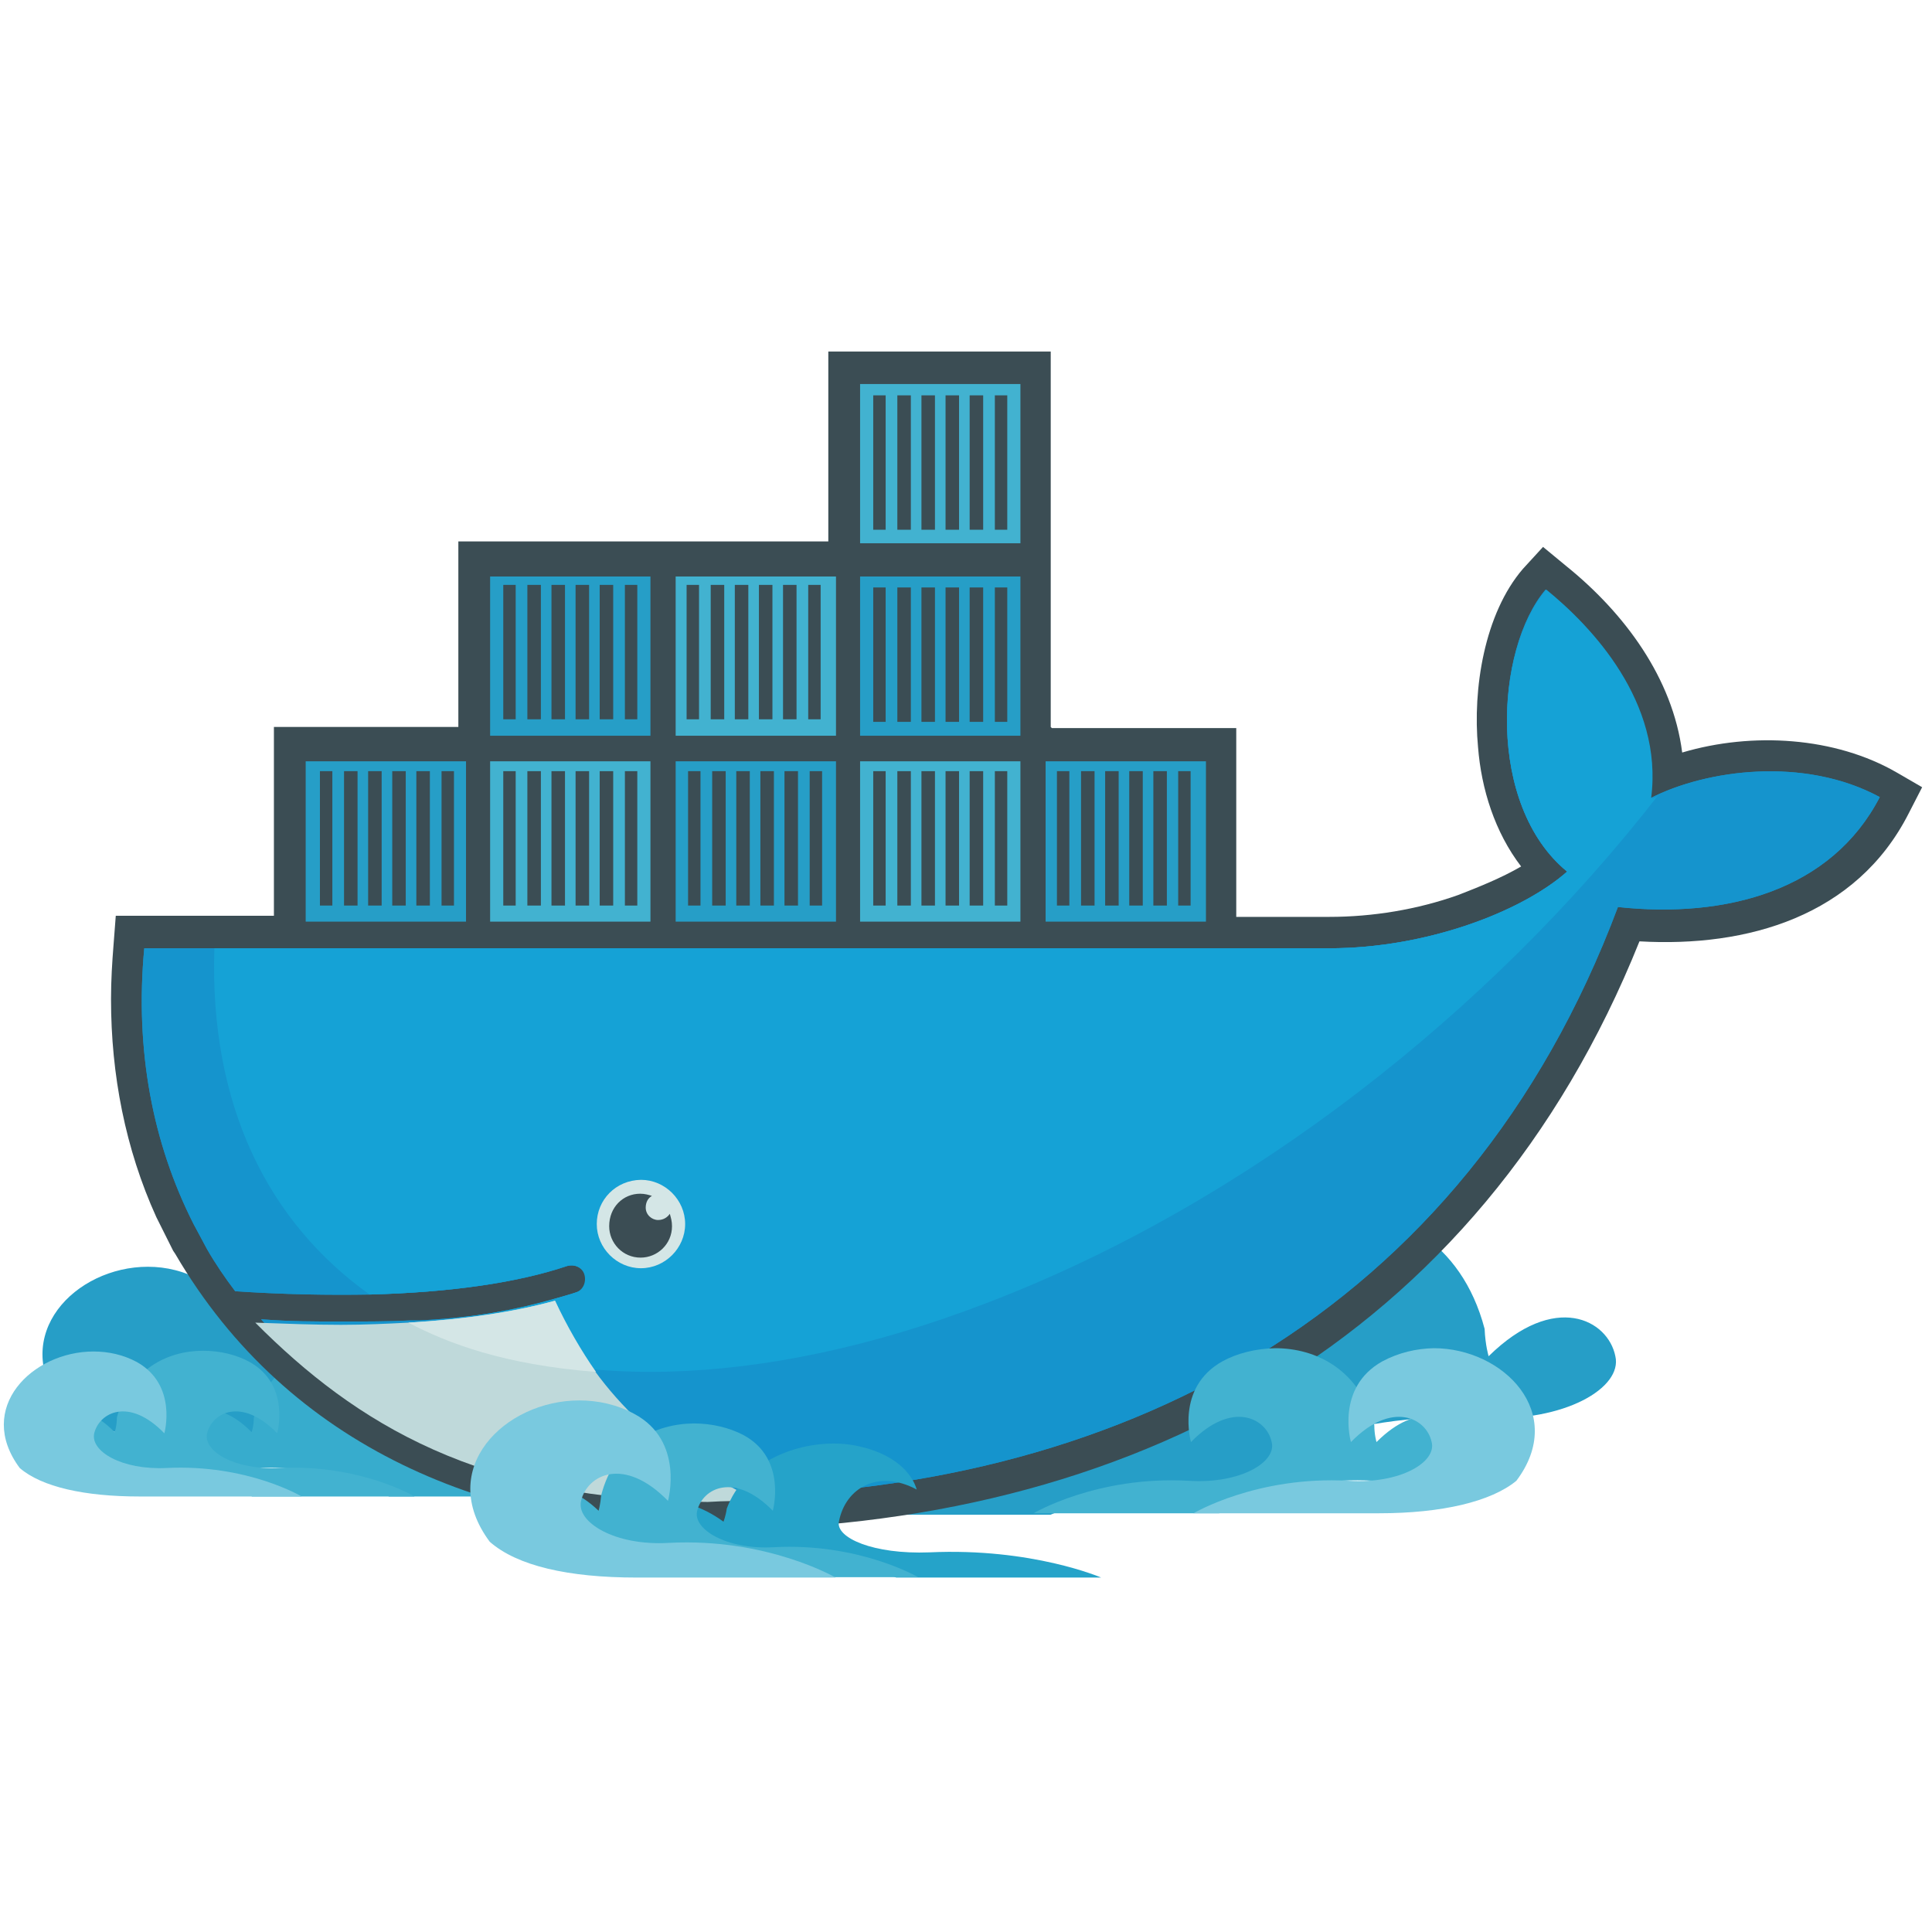 <svg xmlns="http://www.w3.org/2000/svg" xmlns:xlink="http://www.w3.org/1999/xlink" id="Layer_1" width="529" height="529" x="0" y="0" enable-background="new 0 0 529 338.5" version="1.1" viewBox="0 0 529 338.5" xml:space="preserve"><style type="text/css">.st0{clip-path:url(#SVGID_2_)}.st0,.st1,.st2{fill:#16a3c6}.st1{clip-path:url(#SVGID_4_)}.st2{clip-path:url(#SVGID_6_)}.st3{clip-path:url(#SVGID_8_);fill:#269ec7}.st4{clip-path:url(#SVGID_10_);fill:#16a3c6}.st5{clip-path:url(#SVGID_12_);fill:#269ec7}.st6{clip-path:url(#SVGID_14_);fill:#16a3c6}.st7{clip-path:url(#SVGID_16_);fill:#37accd}.st8{clip-path:url(#SVGID_18_);fill:#42b2d0}.st9{clip-path:url(#SVGID_20_);fill:#37accd}.st10{clip-path:url(#SVGID_22_);fill:#79c9df}.st11{clip-path:url(#SVGID_24_);fill:#269ec7}.st12{clip-path:url(#SVGID_26_);fill:#42b2d0}.st13{clip-path:url(#SVGID_28_);fill:#1d8bb7}.st14{clip-path:url(#SVGID_30_);fill:#3b4d54}.st15,.st16{fill:#1594cd}.st16{clip-path:url(#SVGID_34_)}.st17{fill:#15a2d6}.st18{fill:#42b2d0}.st19{fill:#3b4d54}.st20{fill:#269ec7}.st21{clip-path:url(#SVGID_36_);fill:#d4e6e6}.st22{clip-path:url(#SVGID_38_);fill:#3b4d54}.st23{clip-path:url(#SVGID_40_);fill:#bfd9da}.st24{clip-path:url(#SVGID_42_);fill:#d4e6e6}.st25{clip-path:url(#SVGID_44_);fill:#25a3c9}.st26{clip-path:url(#SVGID_46_);fill:#42b2d0}.st27{clip-path:url(#SVGID_48_);fill:#79c9df}.st28{clip-path:url(#SVGID_50_);fill:#42b2d0}.st29{clip-path:url(#SVGID_52_);fill:#79c9df}</style><g><g><g><defs><path id="SVGID_1_" d="M118.1,273.5c-0.3,2.9-0.9,4.9-0.9,4.9c-11.8-11.8-21.5-6.6-23,0c-1.4,5.7,8.9,12.1,23.5,11.2 c26.4-1.4,44.2,9.2,44.2,9.2H215c0,0-17.8-10.6-44.2-9.2c-14.6,0.9-25-5.5-23.5-11.2c1.7-6.9,11.5-12.1,23.2,0 c0,0,4.6-15.8-8.9-23.3c-4.2-2.3-9.6-3.7-15.1-3.7C134.8,251.5,122.4,257.5,118.1,273.5"/></defs><clipPath id="SVGID_2_"><use overflow="visible" xlink:href="#SVGID_1_"/></clipPath><rect width="130.9" height="57.3" x="89.1" y="246.5" class="st0"/></g></g></g><g><g><g><defs><path id="SVGID_3_" d="M65,273.5c-0.3,2.9-0.9,4.9-0.9,4.9c-11.8-11.8-21.5-6.6-23,0c-1.4,5.7,8.9,12.1,23.5,11.2 c26.4-1.4,44.2,9.2,44.2,9.2H162c0,0-17.8-10.6-44.2-9.2c-14.6,0.9-25-5.5-23.5-11.2c1.7-6.9,11.5-12.1,23.2,0 c0,0,4.6-15.8-8.9-23.3c-4.2-2.3-9.6-3.7-15.1-3.7C81.8,251.5,69.3,257.5,65,273.5"/></defs><clipPath id="SVGID_4_"><use overflow="visible" xlink:href="#SVGID_3_"/></clipPath><rect width="130.9" height="57.3" x="36" y="246.5" class="st1"/></g></g></g><g><g><g><defs><path id="SVGID_5_" d="M171.1,273.5c-0.3,2.9-0.9,4.9-0.9,4.9c-11.8-11.8-21.5-6.6-23,0c-1.4,5.7,8.9,12.1,23.5,11.2 c26.4-1.4,44.2,9.2,44.2,9.2H268c0,0-17.8-10.6-44.2-9.2c-14.6,0.9-25-5.5-23.5-11.2c1.7-6.9,11.5-12.1,23.2,0 c0,0,4.6-15.8-8.9-23.3c-4.2-2.3-9.6-3.7-15.1-3.7C187.9,251.5,175.4,257.5,171.1,273.5"/></defs><clipPath id="SVGID_6_"><use overflow="visible" xlink:href="#SVGID_5_"/></clipPath><rect width="130.9" height="57.3" x="142.2" y="246.5" class="st2"/></g></g></g><g><g><g><defs><path id="SVGID_7_" d="M79.6,274.9c0.9,1,1.4,1.5,1.4,1.5C80.5,275.8,80,275.3,79.6,274.9 M16.8,289.9c7.2,6.3,20.9,9.5,39,9.5 h53.1c0,0,24.7-17.5-1.7-16.1c-14.6,0.9-26.7,2-25.2-3.7c1.6-6.6-11.4-14.5-2.3-4.7c-3.6-3.7-13.6-13.5-24.4-19.4 c-4.7-2.7-9.8-3.9-14.8-3.9C20.6,251.6,2.4,270.2,16.8,289.9"/></defs><clipPath id="SVGID_8_"><use overflow="visible" xlink:href="#SVGID_7_"/></clipPath><rect width="117.7" height="57.8" x="6.6" y="246.6" class="st3"/></g></g></g><g><g><g><defs><path id="SVGID_9_" d="M327.5,255.1c-13.5,7.5-8.9,23.3-8.9,23.3c11.8-12.1,21.5-6.9,23.2,0c1.4,5.7-8.9,12.1-23.5,11.2 c-26.4-1.4-44.2,9.2-44.2,9.2h53.1c0,0,17.8-10.6,44.2-9.2c14.6,0.9,25-5.5,23.5-11.2c-1.4-6.6-11.2-11.8-23,0 c0,0-0.6-2-0.9-4.9c-4.3-16-16.8-22-28.5-22C337.1,251.5,331.8,252.8,327.5,255.1"/></defs><clipPath id="SVGID_10_"><use overflow="visible" xlink:href="#SVGID_9_"/></clipPath><rect width="130.9" height="57.3" x="269.2" y="246.5" class="st4"/></g></g></g><g><g><g><defs><path id="SVGID_11_" d="M340.1,240.8c-20.4,11.2-13.5,35.3-13.5,35.3c18.1-18.1,32.7-10.3,35,0c2,8.6-13.5,18.1-35.9,16.9 c-40.2-2.3-67.4,14.1-67.4,14.1H339c0,0,27.3-16.4,67.4-14.1c22.1,1.1,37.9-8.3,35.9-16.9c-2-10-16.6-17.8-34.7,0 c0,0-0.9-2.9-1.1-7.5c-6.4-24.3-25.3-33.5-43.1-33.5C354.9,235.2,346.6,237.3,340.1,240.8"/></defs><clipPath id="SVGID_12_"><use overflow="visible" xlink:href="#SVGID_11_"/></clipPath><rect width="194.1" height="81.9" x="253.4" y="230.2" class="st5"/></g></g></g><g><g><g><defs><path id="SVGID_13_" d="M274.4,255.1c-13.5,7.5-8.9,23.3-8.9,23.3c11.8-12.1,21.5-6.9,23.2,0c1.4,5.7-8.9,12.1-23.5,11.2 c-26.4-1.4-44.2,9.2-44.2,9.2h53.1c0,0,17.8-10.6,44.2-9.2c14.6,0.9,25-5.5,23.5-11.2c-1.4-6.6-11.2-11.8-23,0 c0,0-0.6-2-0.9-4.9c-4.3-16-16.8-22-28.5-22C284,251.5,278.7,252.8,274.4,255.1"/></defs><clipPath id="SVGID_14_"><use overflow="visible" xlink:href="#SVGID_13_"/></clipPath><rect width="130.9" height="57.3" x="216.1" y="246.5" class="st6"/></g></g></g><g><g><g><defs><path id="SVGID_15_" d="M69.5,292.9c0,2.3-0.6,4-0.6,4c-9.8-10-17.8-5.7-19.2,0.3c-1.1,4.9,7.5,10,19.8,9.5 c22.1-1.1,37,7.8,37,7.8H151c0,0-14.9-8.9-37-7.8c-12.3,0.6-20.9-4.6-19.8-9.5c1.4-5.7,9.5-10,19.2,0c0,0,3.7-13.2-7.5-19.5 c-3.6-2-8.1-3.1-12.8-3.1C83.3,274.6,73,279.6,69.5,292.9"/></defs><clipPath id="SVGID_16_"><use overflow="visible" xlink:href="#SVGID_15_"/></clipPath><rect width="111.4" height="49.9" x="44.6" y="269.6" class="st7"/></g></g></g><g><g><g><defs><path id="SVGID_17_" d="M32,292.9c0,2.3-0.6,4-0.6,4c-9.8-10-17.8-5.7-19.2,0.3c-1.1,4.9,7.5,10,19.8,9.5 c22.1-1.1,37,7.8,37,7.8h44.5c0,0-14.9-8.9-37-7.8c-12.3,0.6-20.9-4.6-19.8-9.5c1.4-5.7,9.5-10,19.2,0c0,0,3.7-13.2-7.5-19.5 c-3.6-2-8.1-3.1-12.8-3.1C45.9,274.6,35.5,279.6,32,292.9"/></defs><clipPath id="SVGID_18_"><use overflow="visible" xlink:href="#SVGID_17_"/></clipPath><rect width="111.4" height="49.9" x="7.1" y="269.6" class="st8"/></g></g></g><g><g><g><defs><path id="SVGID_19_" d="M112.6,294.2c0,2.3-0.6,4-0.6,4c-10-10-18.1-5.7-19.2,0.3c-1.1,4.9,7.5,10,19.8,9.5 c22.1-1.1,37,7.8,37,7.8h44.5c0,0-14.9-8.9-37-7.8c-12.3,0.6-20.9-4.6-19.8-9.5c1.4-5.7,9.5-10,19.2,0c0,0,3.7-13.2-7.5-19.5 c-3.6-2-8.1-3.1-12.8-3.1C126.5,275.8,116.1,280.8,112.6,294.2"/></defs><clipPath id="SVGID_20_"><use overflow="visible" xlink:href="#SVGID_19_"/></clipPath><rect width="111.4" height="49.9" x="87.7" y="270.8" class="st9"/></g></g></g><g><g><g><defs><path id="SVGID_21_" d="M25.6,274.8c-16.8,0-32.4,15.5-20.2,31.9c6,5.2,17.8,7.8,32.7,7.8h44.5c0,0-14.9-8.9-37-7.8 c-12.3,0.6-20.9-4.6-19.8-9.5c1.4-5.7,9.5-10,19.2,0c0,0,3.7-13.2-7.5-19.5C33.8,275.7,29.7,274.8,25.6,274.8L25.6,274.8"/></defs><clipPath id="SVGID_22_"><use overflow="visible" xlink:href="#SVGID_21_"/></clipPath><rect width="91.6" height="49.7" x="-3.9" y="269.8" class="st10"/></g></g></g><g><g><g><defs><path id="SVGID_23_" d="M287.9,264.9c-16.4,9.2-10.6,29-10.6,29c14.3-14.9,26.1-8.6,28.1,0c1.7,7.2-10.9,14.9-28.7,14.1 c-32.1-1.7-53.7,11.5-53.7,11.5h64.6c0,0,22.7-9.5,54.5-7.8c17.8,1.1,29.6-10.6,27.8-17.8c-2.3-8.6-14.1-14.9-28.4,0 c0,0-0.6-2.6-0.9-6c-5.2-20-20.4-27.5-34.5-27.5C299.5,260.3,293,262,287.9,264.9"/></defs><clipPath id="SVGID_24_"><use overflow="visible" xlink:href="#SVGID_23_"/></clipPath><rect width="157.1" height="69.1" x="218.1" y="255.3" class="st11"/></g></g></g><g><g><g><defs><path id="SVGID_25_" d="M251.8,279c-11.2,6.3-7.5,19.5-7.5,19.5c9.8-10,17.8-5.7,19.2,0c1.1,4.9-7.5,10-19.8,9.5 c-22.1-1.1-37,7.8-37,7.8h44.5c0,0,14.9-8.9,37-7.8c12.3,0.6,20.9-4.6,19.8-9.5c-1.4-6-9.5-10.3-19.2-0.3c0,0-0.6-1.7-0.6-4 c-3.5-13.4-13.9-18.4-23.6-18.4C259.9,275.8,255.3,277,251.8,279"/></defs><clipPath id="SVGID_26_"><use overflow="visible" xlink:href="#SVGID_25_"/></clipPath><rect width="111.4" height="49.9" x="201.7" y="270.8" class="st12"/></g></g></g><g><g><g><defs><path id="SVGID_27_" d="M40,198.9c2,14.9,6.3,29,12.9,41.6l3.7,6.9c2.3,4,4.9,7.8,7.7,11.5c13.5,0.9,25.5,1.1,37,0.9 c22.1-0.6,40.2-3.2,53.9-7.8c2-0.6,4.3,0.3,4.9,2.3c0.6,2-0.3,4.3-2.3,4.9c-1.7,0.6-3.7,1.1-5.7,1.7 c-10.9,3.2-23.2,5.2-38.2,6.3h-2c-5.7,0.3-12.1,0.6-18.6,0.6c-7.2,0-14.3,0-22.1-0.6c27,30.4,69.7,48.8,122.5,48.8 c96.1,0,179.6-36.5,228.1-117.2L40,198.9L40,198.9z"/></defs><clipPath id="SVGID_28_"><use overflow="visible" xlink:href="#SVGID_27_"/></clipPath><rect width="391.9" height="127.2" x="35" y="193.9" class="st13"/></g></g></g><g><g><g><defs><path id="SVGID_29_" d="M226.8,1v52H125.5v50.8H75v51.7H31.7l-0.6,7.8c-0.4,5-0.7,9.9-0.7,14.9v0.2c0,20.5,3.9,40.9,12.4,59.6 l4.6,9.2l0.6,0.9c31,53.1,86.1,75.5,145.8,75.5c115.9,0,211.2-51.7,255.1-161.1c29.6,1.7,59.4-6.9,73.7-35l3.7-7.2l-6.9-4 c-16.9-9.8-39.6-11.2-58.8-5.5c-2.6-20.4-15.8-38.2-31.8-51.1l-6.3-5.2l-5.5,6c-10.6,12.3-13.8,33-12.3,48.8 c0.9,11.5,4.6,23.3,11.8,32.7c-5.5,3.2-11.8,5.7-17.2,7.8c-11.2,4-23.5,6-35.3,6h-25.5v-51.7H288l-0.3-0.3V1H226.8z"/></defs><clipPath id="SVGID_30_"><use overflow="visible" xlink:href="#SVGID_29_"/></clipPath><rect width="505.9" height="332.5" x="25.5" y="-4" class="st14"/></g></g></g><g><g><g><path id="SVGID_31_" d="M429.1,143.4c-12.3,10.9-38.4,21-65.1,21H39.5c-2.6,27.9,2.3,53.4,13.5,75.5l3.7,6.9 c2.3,4,4.9,7.8,7.7,11.5c13.5,0.9,25.5,1.1,37,0.9c22.1-0.6,40.2-3.2,53.9-7.8c2-0.6,4.3,0.3,4.9,2.3c0.6,2-0.3,4.3-2.3,4.9 c-1.7,0.6-3.7,1.1-5.7,1.7c-10.9,3.2-22.4,5.2-37.3,6H114h-1.7c-5.7,0.3-12.3,0.3-18.7,0.3c-7.2,0-14.1,0-21.8-0.6h-0.3 c27,30.4,69.4,48.5,122.2,48.5c112.2,0,207.4-49.7,249.3-161.4c29.8,3.2,58.5-4.6,71.7-30.1c-20.7-11.2-47.6-7.5-62.8,0.3 c3.4-26.4-16.4-47.1-28.7-57.1C409.3,82.6,407,125.3,429.1,143.4" class="st15"/></g><g><defs><path id="SVGID_32_" d="M429.1,143.4c-12.3,10.9-38.4,21-65.1,21H39.5c-2.6,27.9,2.3,53.4,13.5,75.5l3.7,6.9 c2.3,4,4.9,7.8,7.7,11.5c13.5,0.9,25.5,1.1,37,0.9c22.1-0.6,40.2-3.2,53.9-7.8c2-0.6,4.3,0.3,4.9,2.3c0.6,2-0.3,4.3-2.3,4.9 c-1.7,0.6-3.7,1.1-5.7,1.7c-10.9,3.2-22.4,5.2-37.3,6H114h-1.7c-5.7,0.3-12.3,0.3-18.7,0.3c-7.2,0-14.1,0-21.8-0.6h-0.3 c27,30.4,69.4,48.5,122.2,48.5c112.2,0,207.4-49.7,249.3-161.4c29.8,3.2,58.5-4.6,71.7-30.1c-20.7-11.2-47.6-7.5-62.8,0.3 c3.4-26.4-16.4-47.1-28.7-57.1C409.3,82.6,407,125.3,429.1,143.4"/></defs><clipPath id="SVGID_34_"><use overflow="visible" xlink:href="#SVGID_32_"/></clipPath><rect width="486.1" height="258.4" x="33.8" y="61.2" class="st16"/></g></g></g><g><g><g><path id="SVGID_33_" d="M113.8,266.6c0.1,0,0.2,0,0.2,0c-0.2-0.1-0.4-0.2-0.5-0.3L113.8,266.6z M429.1,143.4 c-12.3,10.9-38.4,21-65.1,21H58.7c-1.4,42.8,14.6,74.9,42.5,94.8c22.1-0.6,40.2-3.2,53.9-7.8c2-0.6,4.3,0.3,4.9,2.3 s-0.3,4.3-2.3,4.9c-1.7,0.6-3.7,1.1-5.7,1.7c-10.8,3.1-23.1,5.4-37.9,6.3c38.1,19.2,93.3,19.1,156.4-5.2 c71.2-27.3,137.4-79.5,183.6-139c-0.9,0.9-1.4,0.9-2,0.9c3.4-26.4-16.4-47.1-28.7-57.1C409.3,82.6,407,125.3,429.1,143.4" class="st17"/></g></g></g><rect width="43.9" height="43.6" x="235.5" y="9.9" class="st18"/><rect width="3.4" height="36.8" x="239.1" y="13" class="st19"/><rect width="3.7" height="36.8" x="245.7" y="13" class="st19"/><rect width="3.7" height="36.8" x="252.3" y="13" class="st19"/><rect width="3.7" height="36.8" x="258.9" y="13" class="st19"/><rect width="3.7" height="36.8" x="265.5" y="13" class="st19"/><rect width="3.4" height="36.8" x="272.4" y="13" class="st19"/><rect width="43.9" height="43.6" x="134.2" y="62.6" class="st20"/><rect width="3.4" height="36.8" x="137.8" y="64.9" class="st19"/><rect width="3.7" height="36.8" x="144.4" y="64.9" class="st19"/><rect width="3.7" height="36.8" x="151" y="64.9" class="st19"/><rect width="3.7" height="36.8" x="157.6" y="64.9" class="st19"/><rect width="3.7" height="36.8" x="164.2" y="64.9" class="st19"/><rect width="3.4" height="36.8" x="171.1" y="64.9" class="st19"/><rect width="43.9" height="43.9" x="134.2" y="113.2" class="st18"/><rect width="3.4" height="36.8" x="137.8" y="115.9" class="st19"/><rect width="3.7" height="36.8" x="144.4" y="115.9" class="st19"/><rect width="3.7" height="36.8" x="151" y="115.9" class="st19"/><rect width="3.7" height="36.8" x="157.6" y="115.9" class="st19"/><rect width="3.7" height="36.8" x="164.2" y="115.9" class="st19"/><rect width="3.4" height="36.8" x="171.1" y="115.9" class="st19"/><rect width="43.9" height="43.9" x="83.7" y="113.2" class="st20"/><rect width="3.4" height="36.8" x="87.6" y="115.9" class="st19"/><rect width="3.7" height="36.8" x="94.2" y="115.9" class="st19"/><rect width="3.7" height="36.8" x="100.8" y="115.9" class="st19"/><rect width="3.7" height="36.8" x="107.4" y="115.9" class="st19"/><rect width="3.7" height="36.8" x="114" y="115.9" class="st19"/><rect width="3.4" height="36.8" x="120.9" y="115.9" class="st19"/><rect width="43.9" height="43.6" x="185" y="62.6" class="st18"/><rect width="3.4" height="36.8" x="188" y="64.9" class="st19"/><rect width="3.7" height="36.8" x="194.6" y="64.9" class="st19"/><rect width="3.7" height="36.8" x="201.2" y="64.9" class="st19"/><rect width="3.7" height="36.8" x="207.8" y="64.9" class="st19"/><rect width="3.7" height="36.8" x="214.4" y="64.9" class="st19"/><rect width="3.4" height="36.8" x="221.3" y="64.9" class="st19"/><rect width="43.9" height="43.9" x="185" y="113.2" class="st20"/><rect width="3.4" height="36.8" x="188.4" y="115.9" class="st19"/><rect width="3.7" height="36.8" x="195" y="115.9" class="st19"/><rect width="3.7" height="36.8" x="201.6" y="115.9" class="st19"/><rect width="3.7" height="36.8" x="208.2" y="115.9" class="st19"/><rect width="3.7" height="36.8" x="214.8" y="115.9" class="st19"/><rect width="3.4" height="36.8" x="221.7" y="115.9" class="st19"/><rect width="43.9" height="43.6" x="235.5" y="62.6" class="st20"/><rect width="3.4" height="36.8" x="239.1" y="65.6" class="st19"/><rect width="3.7" height="36.8" x="245.7" y="65.6" class="st19"/><rect width="3.7" height="36.8" x="252.3" y="65.6" class="st19"/><rect width="3.7" height="36.8" x="258.9" y="65.6" class="st19"/><rect width="3.7" height="36.8" x="265.5" y="65.6" class="st19"/><rect width="3.4" height="36.8" x="272.4" y="65.6" class="st19"/><rect width="43.9" height="43.9" x="235.5" y="113.2" class="st18"/><rect width="3.4" height="36.8" x="239.1" y="115.9" class="st19"/><rect width="3.7" height="36.8" x="245.7" y="115.9" class="st19"/><rect width="3.7" height="36.8" x="252.3" y="115.9" class="st19"/><rect width="3.7" height="36.8" x="258.9" y="115.9" class="st19"/><rect width="3.7" height="36.8" x="265.5" y="115.9" class="st19"/><rect width="3.4" height="36.8" x="272.4" y="115.9" class="st19"/><rect width="43.9" height="43.9" x="286.3" y="113.2" class="st20"/><rect width="3.4" height="36.8" x="289.4" y="115.9" class="st19"/><rect width="3.7" height="36.8" x="296" y="115.9" class="st19"/><rect width="3.7" height="36.8" x="302.6" y="115.9" class="st19"/><rect width="3.7" height="36.8" x="309.2" y="115.9" class="st19"/><rect width="3.7" height="36.8" x="315.8" y="115.9" class="st19"/><rect width="3.4" height="36.8" x="322.6" y="115.9" class="st19"/><g><g><g><defs><path id="SVGID_35_" d="M163.4,239.9c0,6.6,5.5,12.1,12.1,12.1s12.1-5.5,12.1-12.1s-5.5-12.1-12.1-12.1 C168.6,227.9,163.4,233.3,163.4,239.9"/></defs><clipPath id="SVGID_36_"><use overflow="visible" xlink:href="#SVGID_35_"/></clipPath><rect width="34.1" height="34.1" x="158.4" y="222.9" class="st21"/></g></g></g><g><g><g><defs><path id="SVGID_37_" d="M166.8,240.5c0,4.6,3.7,8.6,8.6,8.6c4.6,0,8.6-3.7,8.6-8.6c0-1.4-0.3-2.3-0.6-3.4 c-0.6,0.9-1.7,1.7-3.2,1.7c-1.7,0-3.4-1.4-3.4-3.4c0-1.4,0.6-2.6,1.7-3.2c-0.9-0.3-2-0.6-3.2-0.6 C170.6,231.6,166.8,235.3,166.8,240.5"/></defs><clipPath id="SVGID_38_"><use overflow="visible" xlink:href="#SVGID_37_"/></clipPath><rect width="27.2" height="27.5" x="161.8" y="226.6" class="st22"/></g></g></g><g><g><g><defs><path id="SVGID_39_" d="M111.8,266.9c-5.7,0.3-12.1,0.6-18.4,0.6c-7.5,0-15.2-0.3-23.5-0.6c27.5,27.6,61.4,48.8,123.9,49.1 c4.6-0.3,9.2-0.3,13.8-0.3c-30.1-14.4-46.5-33.6-55.7-54.8C140.7,264,127.5,266,111.8,266.9"/></defs><clipPath id="SVGID_40_"><use overflow="visible" xlink:href="#SVGID_39_"/></clipPath><rect width="147.7" height="65.1" x="64.9" y="255.9" class="st23"/></g></g></g><g><g><g><defs><path id="SVGID_41_" d="M111.8,266.9c10.9,5.7,26.1,11.5,51.4,13.5c-4-5.7-8-12.6-11.2-19.5C140.7,264,127.3,266,111.8,266.9"/></defs><clipPath id="SVGID_42_"><use overflow="visible" xlink:href="#SVGID_41_"/></clipPath><rect width="61.4" height="29.5" x="106.8" y="255.9" class="st24"/></g></g></g><g><g><g><defs><path id="SVGID_43_" d="M199,317.8c-0.3,2.1-0.9,3.6-0.9,3.6c-12.4-9-22.7-5.2-24.5,0c-1.5,4.2,9.5,9,24.8,8.4 c27.8-1,47,6.9,47,6.9h56.1c0,0-18.9-8.2-47-6.9c-15.4,0.6-25.7-4-24.8-8.4c1.8-9.4,10.9-14.4,21.3-8.8 c-1.2-4.4-6.2-10.1-17.1-12.1c-1.7-0.3-3.6-0.5-5.6-0.5C217.5,300,203.8,305,199,317.8"/></defs><clipPath id="SVGID_44_"><use overflow="visible" xlink:href="#SVGID_43_"/></clipPath><rect width="138.3" height="44" x="168.3" y="296.3" class="st25"/></g></g></g><g><g><g><defs><path id="SVGID_45_" d="M164.6,314.2c-0.2,2.5-0.7,4.2-0.7,4.2c-10.7-10.2-19.2-5.7-20.4,0c-1.2,5,8,10.7,20.9,10 c23.7-1.5,39.6,8.2,39.6,8.2h47.4c0,0-16.2-9.5-39.6-8.2c-13,0.7-22.2-5-20.9-10c1.5-6.2,10.2-10.7,20.7,0c0,0,4-14.2-8-20.7 c-3.8-2-8.6-3.2-13.6-3.2C179.4,294.6,168.3,299.9,164.6,314.2"/></defs><clipPath id="SVGID_46_"><use overflow="visible" xlink:href="#SVGID_45_"/></clipPath><rect width="116.7" height="50.8" x="138.9" y="290.2" class="st26"/></g></g></g><g><g><g><defs><path id="SVGID_47_" d="M134.1,326.9c7.5,6.6,21.5,9.8,40.2,9.8h54.5c0,0-18.7-10.9-45.6-9.5c-14.9,0.9-25.5-5.7-24.1-11.5 c1.7-7.2,11.8-12.3,23.8,0c0,0,4.6-16.4-9.2-23.8c-4.8-2.6-10-3.7-15.1-3.7C138.2,288.2,119.2,306.9,134.1,326.9"/></defs><clipPath id="SVGID_48_"><use overflow="visible" xlink:href="#SVGID_47_"/></clipPath><rect width="110" height="58.5" x="123.8" y="283.2" class="st27"/></g></g></g><g><g><g><defs><path id="SVGID_49_" d="M334.7,277.5c-12.9,7.2-8.6,22.1-8.6,22.1c11.2-11.5,20.7-6.6,22.1,0c1.4,5.5-8.6,11.5-22.7,10.6 c-25.2-1.4-42.5,8.9-42.5,8.9h50.8c0,0,17.2-10.3,42.5-8.9c14.1,0.9,23.8-5.2,22.7-10.6c-1.4-6.9-10.6-11.5-22.1,0 c0,0-0.6-2-0.6-4.6c-4.1-15.3-16-21.1-27.1-21.1C343.8,274,338.7,275.3,334.7,277.5"/></defs><clipPath id="SVGID_50_"><use overflow="visible" xlink:href="#SVGID_49_"/></clipPath><rect width="126" height="55.2" x="278" y="269" class="st28"/></g></g></g><g><g><g><defs><path id="SVGID_51_" d="M378.5,277.5c-12.9,7.2-8.6,22.1-8.6,22.1c11.2-11.5,20.7-6.6,22.1,0c1.4,5.5-8.6,11.5-22.7,10.6 c-25.2-1.4-42.5,8.9-42.5,8.9h50.8c17.2,0,30.7-3.2,37.6-8.9c14-18.6-3.6-36.3-22.6-36.3C387.8,274,383,275.1,378.5,277.5"/></defs><clipPath id="SVGID_52_"><use overflow="visible" xlink:href="#SVGID_51_"/></clipPath><rect width="103.4" height="55.2" x="321.8" y="269" class="st29"/></g></g></g></svg>